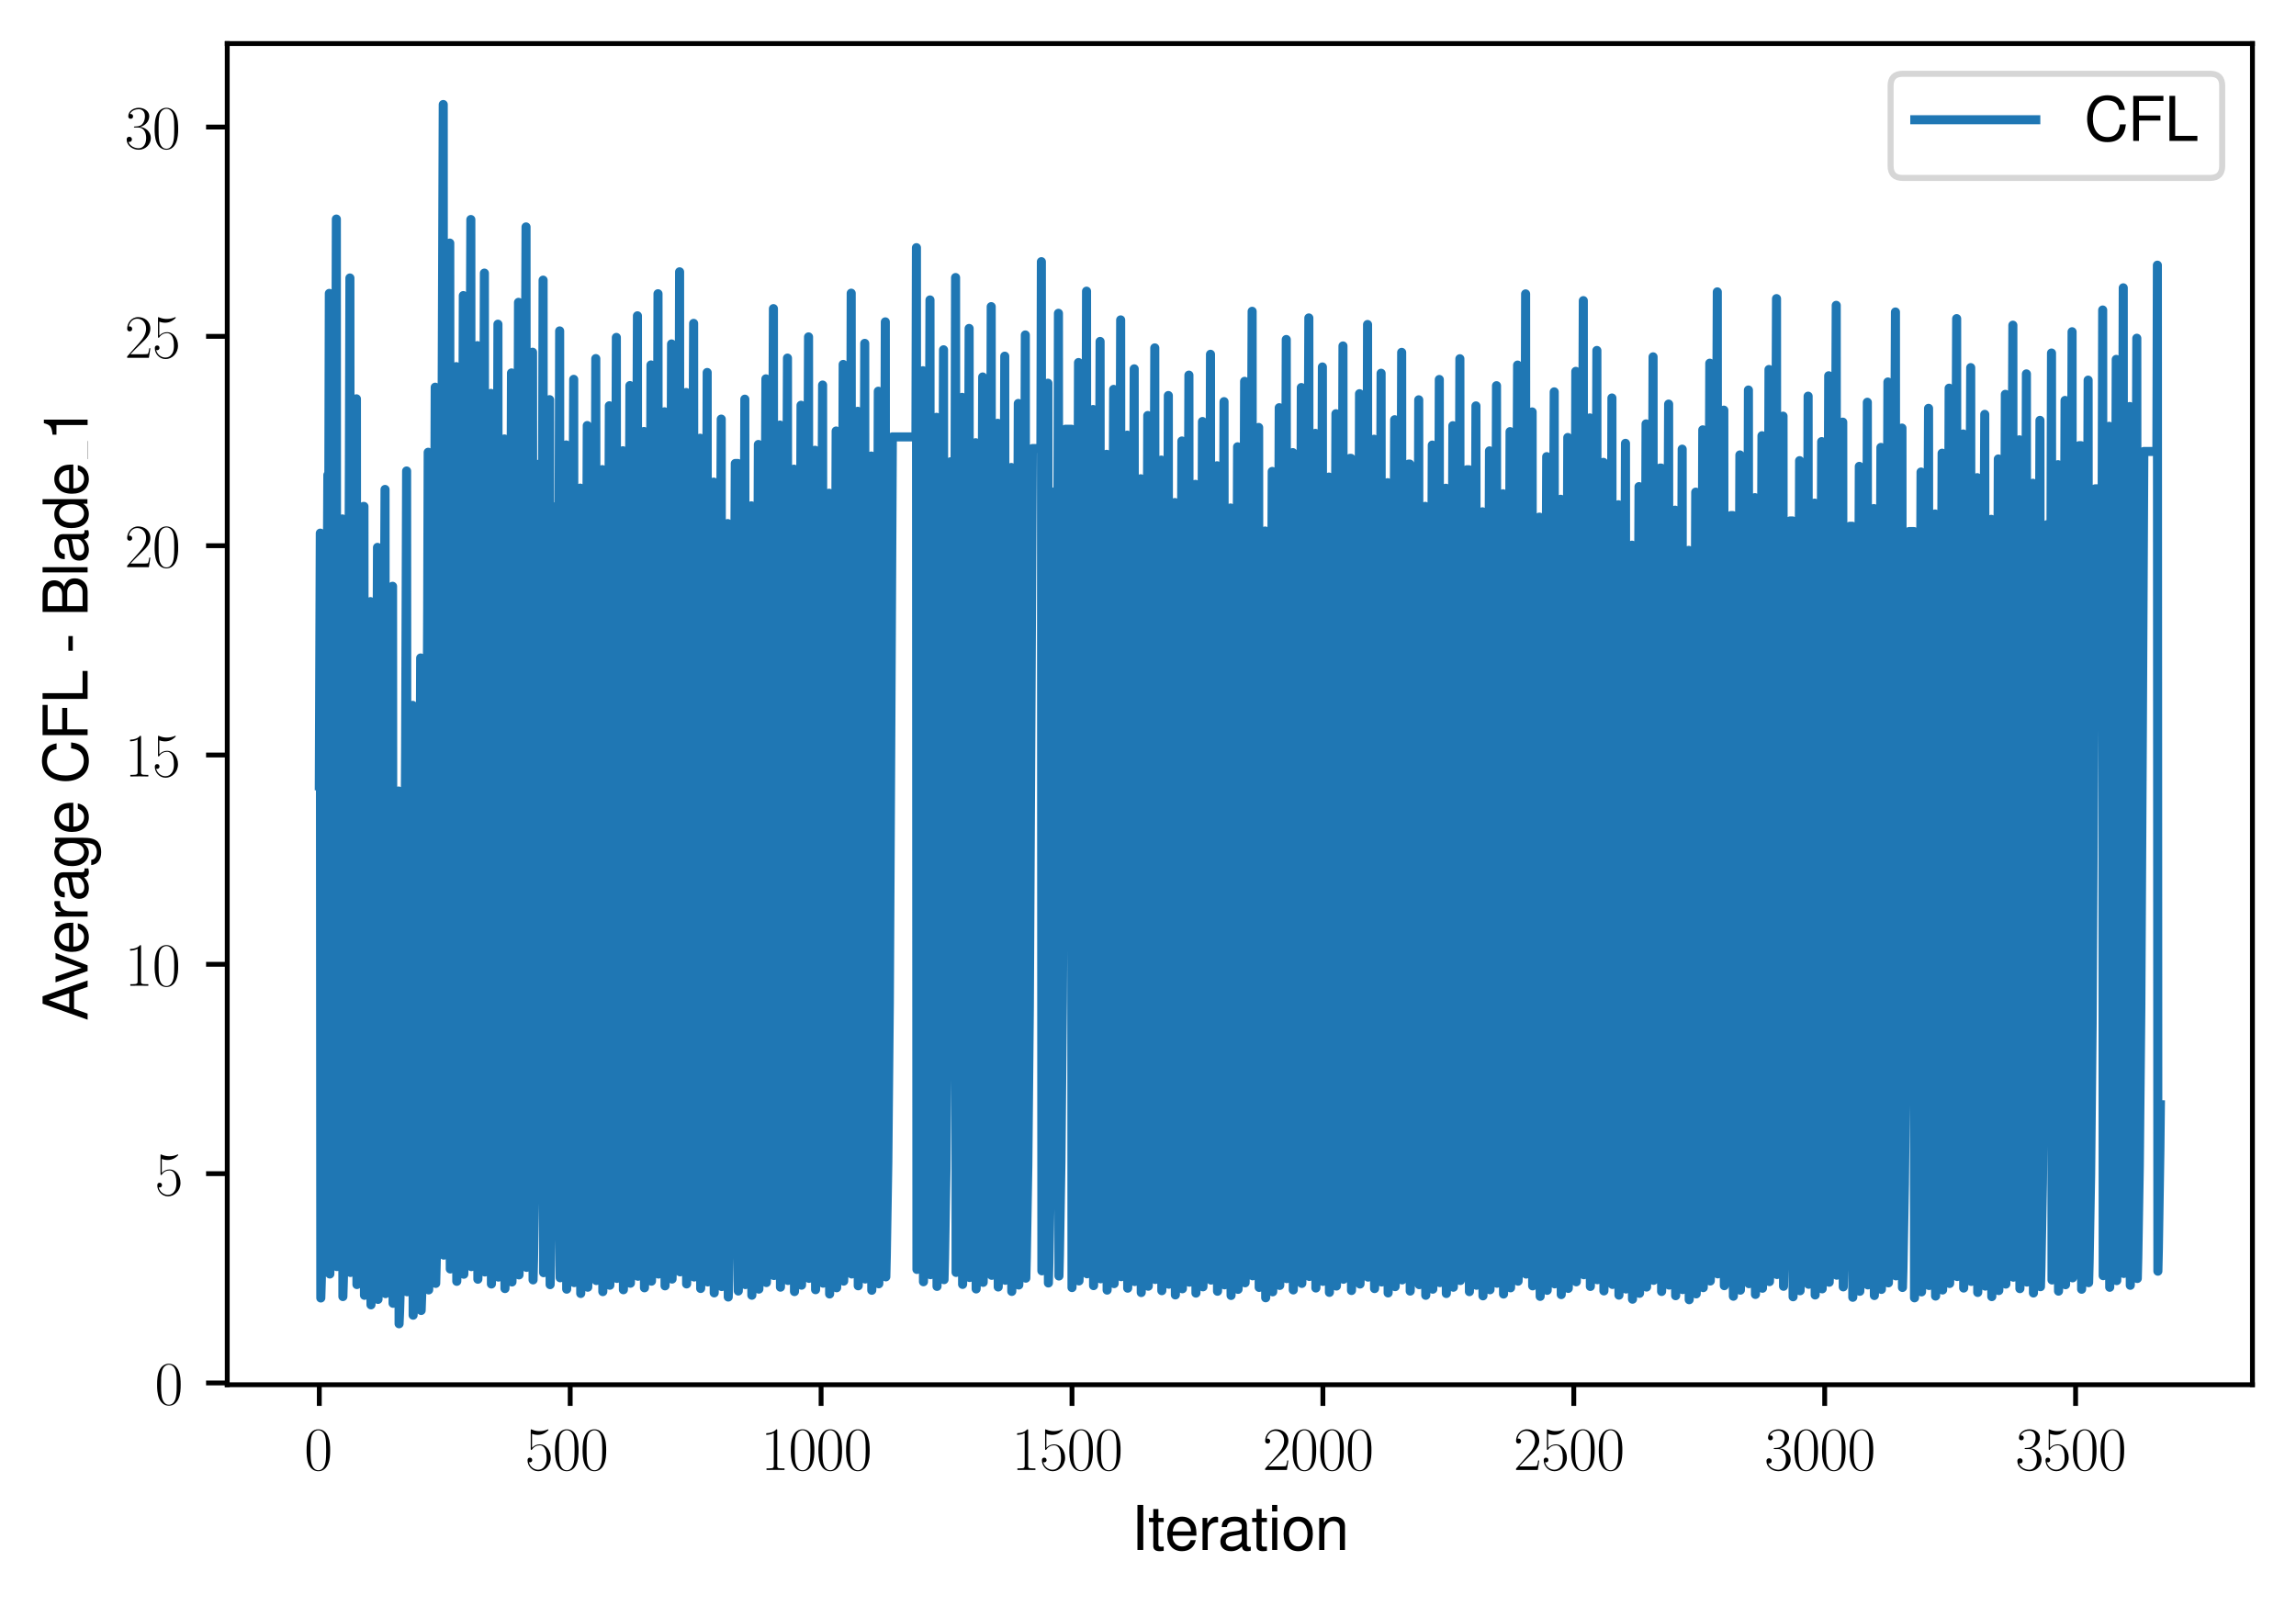 <?xml version="1.0" encoding="utf-8" standalone="no"?>
<!DOCTYPE svg PUBLIC "-//W3C//DTD SVG 1.1//EN"
  "http://www.w3.org/Graphics/SVG/1.1/DTD/svg11.dtd">
<svg xmlns:xlink="http://www.w3.org/1999/xlink" width="379.567pt" height="265.601pt" viewBox="0 0 379.567 265.601" xmlns="http://www.w3.org/2000/svg" version="1.1">
 <defs>
  <style type="text/css">*{stroke-linejoin: round; stroke-linecap: butt}</style>
 </defs>
 <g id="figure_1">
  <g id="patch_1">
   <path d="M 0 265.601 
L 379.567 265.601 
L 379.567 0 
L 0 0 
z
" style="fill: #ffffff"/>
  </g>
  <g id="axes_1">
   <g id="patch_2">
    <path d="M 37.567 228.96 
L 372.367 228.96 
L 372.367 7.2 
L 37.567 7.2 
z
" style="fill: #ffffff"/>
   </g>
   <g id="matplotlib.axis_1">
    <g id="xtick_1">
     <g id="line2d_1">
      <defs>
       <path id="mac6548c082" d="M 0 0 
L 0 3.5 
" style="stroke: #000000; stroke-width: 0.8"/>
      </defs>
      <g>
       <use xlink:href="#mac6548c082" x="52.786" y="228.96" style="stroke: #000000; stroke-width: 0.8"/>
      </g>
     </g>
     <g id="text_1">
      <!-- $\mathdefault{0}$ -->
      <g transform="translate(50.295 243.058) scale(0.1 -0.1)">
       <defs>
        <path id="CMR17-30" d="M 2688 2038 
C 2688 2430 2682 3099 2413 3613 
C 2176 4063 1798 4224 1466 4224 
C 1158 4224 768 4082 525 3620 
C 269 3137 243 2539 243 2038 
C 243 1671 250 1112 448 623 
C 723 -39 1216 -128 1466 -128 
C 1760 -128 2208 -7 2470 604 
C 2662 1048 2688 1568 2688 2038 
z
M 1466 -26 
C 1056 -26 813 328 723 816 
C 653 1196 653 1749 653 2109 
C 653 2604 653 3015 736 3407 
C 858 3954 1216 4121 1466 4121 
C 1728 4121 2067 3947 2189 3420 
C 2272 3054 2278 2623 2278 2109 
C 2278 1691 2278 1176 2202 797 
C 2067 96 1690 -26 1466 -26 
z
" transform="scale(0.016)"/>
       </defs>
       <use xlink:href="#CMR17-30" transform="scale(0.996)"/>
      </g>
     </g>
    </g>
    <g id="xtick_2">
     <g id="line2d_2">
      <g>
       <use xlink:href="#mac6548c082" x="94.263" y="228.96" style="stroke: #000000; stroke-width: 0.8"/>
      </g>
     </g>
     <g id="text_2">
      <!-- $\mathdefault{500}$ -->
      <g transform="translate(86.791 243.058) scale(0.1 -0.1)">
       <defs>
        <path id="CMR17-35" d="M 730 3750 
C 794 3724 1056 3641 1325 3641 
C 1920 3641 2246 3961 2432 4140 
C 2432 4191 2432 4224 2394 4224 
C 2387 4224 2374 4224 2323 4198 
C 2099 4102 1837 4032 1517 4032 
C 1325 4032 1037 4055 723 4191 
C 653 4224 640 4224 634 4224 
C 602 4224 595 4217 595 4090 
L 595 2231 
C 595 2113 595 2080 659 2080 
C 691 2080 704 2093 736 2139 
C 941 2435 1222 2560 1542 2560 
C 1766 2560 2246 2415 2246 1293 
C 2246 1087 2246 716 2054 422 
C 1894 159 1645 25 1370 25 
C 947 25 518 319 403 812 
C 429 806 480 793 506 793 
C 589 793 749 838 749 1036 
C 749 1209 627 1280 506 1280 
C 358 1280 262 1190 262 1011 
C 262 454 704 -128 1382 -128 
C 2042 -128 2669 441 2669 1267 
C 2669 2054 2170 2662 1549 2662 
C 1222 2662 947 2540 730 2304 
L 730 3750 
z
" transform="scale(0.016)"/>
       </defs>
       <use xlink:href="#CMR17-35" transform="scale(0.996)"/>
       <use xlink:href="#CMR17-30" transform="translate(45.69 0) scale(0.996)"/>
       <use xlink:href="#CMR17-30" transform="translate(91.381 0) scale(0.996)"/>
      </g>
     </g>
    </g>
    <g id="xtick_3">
     <g id="line2d_3">
      <g>
       <use xlink:href="#mac6548c082" x="135.741" y="228.96" style="stroke: #000000; stroke-width: 0.8"/>
      </g>
     </g>
     <g id="text_3">
      <!-- $\mathdefault{1000}$ -->
      <g transform="translate(125.778 243.058) scale(0.1 -0.1)">
       <defs>
        <path id="CMR17-31" d="M 1702 4083 
C 1702 4217 1696 4224 1606 4224 
C 1357 3927 979 3833 621 3820 
C 602 3820 570 3820 563 3808 
C 557 3795 557 3782 557 3648 
C 755 3648 1088 3686 1344 3839 
L 1344 467 
C 1344 243 1331 166 781 166 
L 589 166 
L 589 0 
C 896 6 1216 12 1523 12 
C 1830 12 2150 6 2458 0 
L 2458 166 
L 2266 166 
C 1715 166 1702 236 1702 467 
L 1702 4083 
z
" transform="scale(0.016)"/>
       </defs>
       <use xlink:href="#CMR17-31" transform="scale(0.996)"/>
       <use xlink:href="#CMR17-30" transform="translate(45.69 0) scale(0.996)"/>
       <use xlink:href="#CMR17-30" transform="translate(91.381 0) scale(0.996)"/>
       <use xlink:href="#CMR17-30" transform="translate(137.071 0) scale(0.996)"/>
      </g>
     </g>
    </g>
    <g id="xtick_4">
     <g id="line2d_4">
      <g>
       <use xlink:href="#mac6548c082" x="177.219" y="228.96" style="stroke: #000000; stroke-width: 0.8"/>
      </g>
     </g>
     <g id="text_4">
      <!-- $\mathdefault{1500}$ -->
      <g transform="translate(167.256 243.058) scale(0.1 -0.1)">
       <use xlink:href="#CMR17-31" transform="scale(0.996)"/>
       <use xlink:href="#CMR17-35" transform="translate(45.69 0) scale(0.996)"/>
       <use xlink:href="#CMR17-30" transform="translate(91.381 0) scale(0.996)"/>
       <use xlink:href="#CMR17-30" transform="translate(137.071 0) scale(0.996)"/>
      </g>
     </g>
    </g>
    <g id="xtick_5">
     <g id="line2d_5">
      <g>
       <use xlink:href="#mac6548c082" x="218.696" y="228.96" style="stroke: #000000; stroke-width: 0.8"/>
      </g>
     </g>
     <g id="text_5">
      <!-- $\mathdefault{2000}$ -->
      <g transform="translate(208.734 243.058) scale(0.1 -0.1)">
       <defs>
        <path id="CMR17-32" d="M 2669 990 
L 2554 990 
C 2490 537 2438 460 2413 422 
C 2381 371 1920 371 1830 371 
L 602 371 
C 832 620 1280 1073 1824 1596 
C 2214 1966 2669 2400 2669 3033 
C 2669 3788 2067 4224 1395 4224 
C 691 4224 262 3603 262 3027 
C 262 2777 448 2745 525 2745 
C 589 2745 781 2783 781 3007 
C 781 3206 614 3264 525 3264 
C 486 3264 448 3257 422 3244 
C 544 3788 915 4057 1306 4057 
C 1862 4057 2227 3616 2227 3033 
C 2227 2477 1901 1998 1536 1583 
L 262 147 
L 262 0 
L 2515 0 
L 2669 990 
z
" transform="scale(0.016)"/>
       </defs>
       <use xlink:href="#CMR17-32" transform="scale(0.996)"/>
       <use xlink:href="#CMR17-30" transform="translate(45.69 0) scale(0.996)"/>
       <use xlink:href="#CMR17-30" transform="translate(91.381 0) scale(0.996)"/>
       <use xlink:href="#CMR17-30" transform="translate(137.071 0) scale(0.996)"/>
      </g>
     </g>
    </g>
    <g id="xtick_6">
     <g id="line2d_6">
      <g>
       <use xlink:href="#mac6548c082" x="260.174" y="228.96" style="stroke: #000000; stroke-width: 0.8"/>
      </g>
     </g>
     <g id="text_6">
      <!-- $\mathdefault{2500}$ -->
      <g transform="translate(250.212 243.058) scale(0.1 -0.1)">
       <use xlink:href="#CMR17-32" transform="scale(0.996)"/>
       <use xlink:href="#CMR17-35" transform="translate(45.69 0) scale(0.996)"/>
       <use xlink:href="#CMR17-30" transform="translate(91.381 0) scale(0.996)"/>
       <use xlink:href="#CMR17-30" transform="translate(137.071 0) scale(0.996)"/>
      </g>
     </g>
    </g>
    <g id="xtick_7">
     <g id="line2d_7">
      <g>
       <use xlink:href="#mac6548c082" x="301.652" y="228.96" style="stroke: #000000; stroke-width: 0.8"/>
      </g>
     </g>
     <g id="text_7">
      <!-- $\mathdefault{3000}$ -->
      <g transform="translate(291.689 243.058) scale(0.1 -0.1)">
       <defs>
        <path id="CMR17-33" d="M 1414 2176 
C 1984 2176 2234 1673 2234 1094 
C 2234 322 1824 25 1453 25 
C 1114 25 563 193 390 691 
C 422 678 454 678 486 678 
C 640 678 755 780 755 947 
C 755 1132 614 1216 486 1216 
C 378 1216 211 1164 211 927 
C 211 335 787 -128 1466 -128 
C 2176 -128 2720 432 2720 1087 
C 2720 1718 2208 2176 1600 2246 
C 2086 2347 2554 2776 2554 3353 
C 2554 3856 2048 4224 1472 4224 
C 890 4224 378 3862 378 3347 
C 378 3123 544 3084 627 3084 
C 762 3084 877 3167 877 3334 
C 877 3500 762 3584 627 3584 
C 602 3584 570 3584 544 3571 
C 730 3999 1235 4076 1459 4076 
C 1683 4076 2106 3966 2106 3347 
C 2106 3167 2080 2851 1862 2574 
C 1670 2329 1453 2316 1242 2297 
C 1210 2297 1062 2284 1037 2284 
C 992 2278 966 2272 966 2227 
C 966 2182 973 2176 1101 2176 
L 1414 2176 
z
" transform="scale(0.016)"/>
       </defs>
       <use xlink:href="#CMR17-33" transform="scale(0.996)"/>
       <use xlink:href="#CMR17-30" transform="translate(45.69 0) scale(0.996)"/>
       <use xlink:href="#CMR17-30" transform="translate(91.381 0) scale(0.996)"/>
       <use xlink:href="#CMR17-30" transform="translate(137.071 0) scale(0.996)"/>
      </g>
     </g>
    </g>
    <g id="xtick_8">
     <g id="line2d_8">
      <g>
       <use xlink:href="#mac6548c082" x="343.13" y="228.96" style="stroke: #000000; stroke-width: 0.8"/>
      </g>
     </g>
     <g id="text_8">
      <!-- $\mathdefault{3500}$ -->
      <g transform="translate(333.167 243.058) scale(0.1 -0.1)">
       <use xlink:href="#CMR17-33" transform="scale(0.996)"/>
       <use xlink:href="#CMR17-35" transform="translate(45.69 0) scale(0.996)"/>
       <use xlink:href="#CMR17-30" transform="translate(91.381 0) scale(0.996)"/>
       <use xlink:href="#CMR17-30" transform="translate(137.071 0) scale(0.996)"/>
      </g>
     </g>
    </g>
    <g id="text_9">
     <!-- Iteration -->
     <g transform="translate(187.02 256.279) scale(0.1 -0.1)">
      <defs>
       <path id="NimbusSanL-Regu-49" d="M 1242 4672 
L 640 4672 
L 640 0 
L 1242 0 
L 1242 4672 
z
" transform="scale(0.016)"/>
       <path id="NimbusSanL-Regu-74" d="M 1626 3328 
L 1075 3328 
L 1075 4249 
L 544 4249 
L 544 3328 
L 90 3328 
L 90 2892 
L 544 2892 
L 544 402 
C 544 64 774 -128 1190 -128 
C 1318 -128 1446 -116 1626 -84 
L 1626 364 
C 1555 345 1472 339 1370 339 
C 1139 339 1075 402 1075 634 
L 1075 2892 
L 1626 2892 
L 1626 3328 
z
" transform="scale(0.016)"/>
       <path id="NimbusSanL-Regu-65" d="M 3283 1484 
C 3283 1998 3245 2311 3149 2565 
C 2931 3123 2419 3456 1792 3456 
C 858 3456 256 2734 256 1619 
C 256 545 838 -128 1779 -128 
C 2547 -128 3078 307 3213 1018 
L 2675 1018 
C 2528 588 2227 364 1798 364 
C 1459 364 1171 514 992 787 
C 864 974 819 1161 813 1484 
L 3283 1484 
z
M 826 1920 
C 870 2552 1248 2963 1786 2963 
C 2310 2963 2714 2519 2714 1959 
C 2714 1946 2714 1933 2707 1920 
L 826 1920 
z
" transform="scale(0.016)"/>
       <path id="NimbusSanL-Regu-72" d="M 442 3328 
L 442 0 
L 979 0 
L 979 1727 
C 979 2203 1101 2514 1357 2698 
C 1523 2819 1683 2857 2054 2863 
L 2054 3404 
C 1965 3449 1920 3456 1850 3456 
C 1504 3456 1242 3251 934 2750 
L 934 3328 
L 442 3328 
z
" transform="scale(0.016)"/>
       <path id="NimbusSanL-Regu-61" d="M 3424 332 
C 3366 320 3341 320 3309 320 
C 3123 320 3021 415 3021 581 
L 3021 2542 
C 3021 3135 2586 3456 1760 3456 
C 1274 3456 870 3315 646 3065 
C 493 2893 429 2702 416 2370 
L 954 2370 
C 998 2778 1242 2963 1741 2963 
C 2221 2963 2490 2784 2490 2466 
L 2490 2326 
C 2490 2103 2355 2007 1933 1956 
C 1178 1861 1062 1835 858 1753 
C 467 1593 269 1294 269 861 
C 269 256 691 -128 1370 -128 
C 1792 -128 2131 19 2509 364 
C 2547 25 2714 -128 3059 -128 
C 3168 -128 3251 -116 3424 -71 
L 3424 332 
z
M 2490 1071 
C 2490 893 2438 785 2278 638 
C 2061 441 1798 339 1485 339 
C 1069 339 826 536 826 874 
C 826 1224 1062 1402 1632 1485 
C 2195 1562 2310 1587 2490 1670 
L 2490 1071 
z
" transform="scale(0.016)"/>
       <path id="NimbusSanL-Regu-69" d="M 960 3358 
L 429 3358 
L 429 0 
L 960 0 
L 960 3358 
z
M 960 4672 
L 422 4672 
L 422 3999 
L 960 3999 
L 960 4672 
z
" transform="scale(0.016)"/>
       <path id="NimbusSanL-Regu-6f" d="M 1741 3456 
C 800 3456 230 2784 230 1663 
C 230 543 794 -128 1747 -128 
C 2688 -128 3264 543 3264 1638 
C 3264 2791 2707 3456 1741 3456 
z
M 1747 2963 
C 2349 2963 2707 2472 2707 1644 
C 2707 861 2336 364 1747 364 
C 1152 364 787 855 787 1663 
C 787 2466 1152 2963 1747 2963 
z
" transform="scale(0.016)"/>
       <path id="NimbusSanL-Regu-6e" d="M 448 3328 
L 448 0 
L 986 0 
L 986 1835 
C 986 2539 1344 2988 1894 2988 
C 2317 2988 2586 2732 2586 2328 
L 2586 0 
L 3117 0 
L 3117 2539 
C 3117 3097 2701 3456 2054 3456 
C 1555 3456 1235 3263 941 2796 
L 941 3328 
L 448 3328 
z
" transform="scale(0.016)"/>
      </defs>
      <use xlink:href="#NimbusSanL-Regu-49" transform="scale(0.996)"/>
      <use xlink:href="#NimbusSanL-Regu-74" transform="translate(27.695 0) scale(0.996)"/>
      <use xlink:href="#NimbusSanL-Regu-65" transform="translate(55.39 0) scale(0.996)"/>
      <use xlink:href="#NimbusSanL-Regu-72" transform="translate(110.782 0) scale(0.996)"/>
      <use xlink:href="#NimbusSanL-Regu-61" transform="translate(142.961 0) scale(0.996)"/>
      <use xlink:href="#NimbusSanL-Regu-74" transform="translate(198.353 0) scale(0.996)"/>
      <use xlink:href="#NimbusSanL-Regu-69" transform="translate(226.048 0) scale(0.996)"/>
      <use xlink:href="#NimbusSanL-Regu-6f" transform="translate(248.165 0) scale(0.996)"/>
      <use xlink:href="#NimbusSanL-Regu-6e" transform="translate(303.556 0) scale(0.996)"/>
     </g>
    </g>
   </g>
   <g id="matplotlib.axis_2">
    <g id="ytick_1">
     <g id="line2d_9">
      <defs>
       <path id="mc8220f5335" d="M 0 0 
L -3.5 0 
" style="stroke: #000000; stroke-width: 0.8"/>
      </defs>
      <g>
       <use xlink:href="#mc8220f5335" x="37.567" y="228.667" style="stroke: #000000; stroke-width: 0.8"/>
      </g>
     </g>
     <g id="text_10">
      <!-- $\mathdefault{0}$ -->
      <g transform="translate(25.586 232.217) scale(0.1 -0.1)">
       <use xlink:href="#CMR17-30" transform="scale(0.996)"/>
      </g>
     </g>
    </g>
    <g id="ytick_2">
     <g id="line2d_10">
      <g>
       <use xlink:href="#mc8220f5335" x="37.567" y="194.057" style="stroke: #000000; stroke-width: 0.8"/>
      </g>
     </g>
     <g id="text_11">
      <!-- $\mathdefault{5}$ -->
      <g transform="translate(25.586 197.606) scale(0.1 -0.1)">
       <use xlink:href="#CMR17-35" transform="scale(0.996)"/>
      </g>
     </g>
    </g>
    <g id="ytick_3">
     <g id="line2d_11">
      <g>
       <use xlink:href="#mc8220f5335" x="37.567" y="159.447" style="stroke: #000000; stroke-width: 0.8"/>
      </g>
     </g>
     <g id="text_12">
      <!-- $\mathdefault{10}$ -->
      <g transform="translate(20.605 162.996) scale(0.1 -0.1)">
       <use xlink:href="#CMR17-31" transform="scale(0.996)"/>
       <use xlink:href="#CMR17-30" transform="translate(45.69 0) scale(0.996)"/>
      </g>
     </g>
    </g>
    <g id="ytick_4">
     <g id="line2d_12">
      <g>
       <use xlink:href="#mc8220f5335" x="37.567" y="124.837" style="stroke: #000000; stroke-width: 0.8"/>
      </g>
     </g>
     <g id="text_13">
      <!-- $\mathdefault{15}$ -->
      <g transform="translate(20.605 128.386) scale(0.1 -0.1)">
       <use xlink:href="#CMR17-31" transform="scale(0.996)"/>
       <use xlink:href="#CMR17-35" transform="translate(45.69 0) scale(0.996)"/>
      </g>
     </g>
    </g>
    <g id="ytick_5">
     <g id="line2d_13">
      <g>
       <use xlink:href="#mc8220f5335" x="37.567" y="90.226" style="stroke: #000000; stroke-width: 0.8"/>
      </g>
     </g>
     <g id="text_14">
      <!-- $\mathdefault{20}$ -->
      <g transform="translate(20.605 93.776) scale(0.1 -0.1)">
       <use xlink:href="#CMR17-32" transform="scale(0.996)"/>
       <use xlink:href="#CMR17-30" transform="translate(45.69 0) scale(0.996)"/>
      </g>
     </g>
    </g>
    <g id="ytick_6">
     <g id="line2d_14">
      <g>
       <use xlink:href="#mc8220f5335" x="37.567" y="55.616" style="stroke: #000000; stroke-width: 0.8"/>
      </g>
     </g>
     <g id="text_15">
      <!-- $\mathdefault{25}$ -->
      <g transform="translate(20.605 59.165) scale(0.1 -0.1)">
       <use xlink:href="#CMR17-32" transform="scale(0.996)"/>
       <use xlink:href="#CMR17-35" transform="translate(45.69 0) scale(0.996)"/>
      </g>
     </g>
    </g>
    <g id="ytick_7">
     <g id="line2d_15">
      <g>
       <use xlink:href="#mc8220f5335" x="37.567" y="21.006" style="stroke: #000000; stroke-width: 0.8"/>
      </g>
     </g>
     <g id="text_16">
      <!-- $\mathdefault{30}$ -->
      <g transform="translate(20.605 24.555) scale(0.1 -0.1)">
       <use xlink:href="#CMR17-33" transform="scale(0.996)"/>
       <use xlink:href="#CMR17-30" transform="translate(45.69 0) scale(0.996)"/>
      </g>
     </g>
    </g>
    <g id="text_17">
     <!-- Average CFL - Blade_1 -->
     <g transform="translate(14.483 168.779) rotate(-90) scale(0.1 -0.1)">
      <defs>
       <path id="NimbusSanL-Regu-41" d="M 3034 1408 
L 3514 0 
L 4179 0 
L 2541 4672 
L 1773 4672 
L 109 0 
L 742 0 
L 1235 1408 
L 3034 1408 
z
M 2867 1907 
L 1382 1907 
L 2150 4032 
L 2867 1907 
z
" transform="scale(0.016)"/>
       <path id="NimbusSanL-Regu-76" d="M 1824 0 
L 3110 3328 
L 2509 3328 
L 1562 629 
L 666 3328 
L 64 3328 
L 1242 0 
L 1824 0 
z
" transform="scale(0.016)"/>
       <path id="NimbusSanL-Regu-67" d="M 2637 3359 
L 2637 2873 
C 2368 3270 2042 3456 1613 3456 
C 762 3456 186 2714 186 1632 
C 186 1084 333 638 608 320 
C 858 38 1216 -128 1568 -128 
C 1990 -128 2285 51 2586 473 
L 2586 300 
C 2586 -155 2528 -441 2394 -634 
C 2253 -841 1978 -960 1651 -960 
C 1408 -960 1190 -894 1043 -774 
C 922 -674 870 -581 838 -375 
L 294 -375 
C 352 -1031 845 -1408 1632 -1408 
C 2131 -1408 2560 -1248 2778 -980 
C 3034 -661 3130 -222 3130 568 
L 3130 3359 
L 2637 3359 
z
M 1670 2963 
C 2246 2963 2586 2479 2586 1644 
C 2586 848 2240 364 1677 364 
C 1094 364 742 855 742 1663 
C 742 2466 1101 2963 1670 2963 
z
" transform="scale(0.016)"/>
       <path id="NimbusSanL-Regu-43" d="M 4237 3219 
C 4051 4236 3462 4736 2438 4736 
C 1811 4736 1306 4537 960 4154 
C 538 3696 307 3035 307 2284 
C 307 1522 544 867 986 415 
C 1344 44 1805 -128 2413 -128 
C 3552 -128 4192 485 4333 1712 
L 3718 1712 
C 3667 1394 3603 1178 3507 994 
C 3315 612 2918 396 2419 396 
C 1491 396 902 1134 902 2291 
C 902 3480 1466 4211 2368 4211 
C 2746 4211 3098 4096 3290 3918 
C 3462 3759 3558 3562 3629 3219 
L 4237 3219 
z
" transform="scale(0.016)"/>
       <path id="NimbusSanL-Regu-46" d="M 1171 2112 
L 3398 2112 
L 3398 2636 
L 1171 2636 
L 1171 4147 
L 3706 4147 
L 3706 4672 
L 576 4672 
L 576 0 
L 1171 0 
L 1171 2112 
z
" transform="scale(0.016)"/>
       <path id="NimbusSanL-Regu-4c" d="M 1107 4672 
L 512 4672 
L 512 0 
L 3411 0 
L 3411 524 
L 1107 524 
L 1107 4672 
z
" transform="scale(0.016)"/>
       <path id="NimbusSanL-Regu-2d" d="M 1818 1996 
L 294 1996 
L 294 1536 
L 1818 1536 
L 1818 1996 
z
" transform="scale(0.016)"/>
       <path id="NimbusSanL-Regu-42" d="M 506 0 
L 2611 0 
C 3053 0 3379 121 3629 390 
C 3859 632 3987 961 3987 1321 
C 3987 1878 3731 2214 3136 2444 
C 3558 2643 3782 2994 3782 3476 
C 3782 3821 3654 4127 3411 4345 
C 3168 4569 2848 4672 2400 4672 
L 506 4672 
L 506 0 
z
M 1101 2636 
L 1101 4147 
L 2253 4147 
C 2586 4147 2771 4101 2931 3977 
C 3098 3847 3187 3652 3187 3391 
C 3187 3138 3098 2936 2931 2806 
C 2771 2682 2586 2636 2253 2636 
L 1101 2636 
z
M 1101 524 
L 1101 2112 
L 2554 2112 
C 2842 2112 3034 2042 3174 1890 
C 3315 1745 3392 1542 3392 1315 
C 3392 1093 3315 891 3174 746 
C 3034 594 2842 524 2554 524 
L 1101 524 
z
" transform="scale(0.016)"/>
       <path id="NimbusSanL-Regu-6c" d="M 973 4672 
L 435 4672 
L 435 0 
L 973 0 
L 973 4672 
z
" transform="scale(0.016)"/>
       <path id="NimbusSanL-Regu-64" d="M 3168 4672 
L 2637 4672 
L 2637 2937 
C 2413 3276 2054 3456 1606 3456 
C 736 3456 166 2759 166 1695 
C 166 568 723 -128 1626 -128 
C 2086 -128 2406 44 2694 460 
L 2694 19 
L 3168 19 
L 3168 4672 
z
M 1696 2956 
C 2272 2956 2637 2447 2637 1651 
C 2637 880 2266 371 1702 371 
C 1114 371 723 887 723 1663 
C 723 2440 1114 2956 1696 2956 
z
" transform="scale(0.016)"/>
       <path id="NimbusSanL-Regu-31" d="M 1658 3232 
L 1658 0 
L 2221 0 
L 2221 4537 
L 1850 4537 
C 1651 3840 1523 3744 653 3635 
L 653 3232 
L 1658 3232 
z
" transform="scale(0.016)"/>
      </defs>
      <use xlink:href="#NimbusSanL-Regu-41" transform="scale(0.996)"/>
      <use xlink:href="#NimbusSanL-Regu-76" transform="translate(62.466 0) scale(0.996)"/>
      <use xlink:href="#NimbusSanL-Regu-65" transform="translate(109.788 0) scale(0.996)"/>
      <use xlink:href="#NimbusSanL-Regu-72" transform="translate(165.18 0) scale(0.996)"/>
      <use xlink:href="#NimbusSanL-Regu-61" transform="translate(197.359 0) scale(0.996)"/>
      <use xlink:href="#NimbusSanL-Regu-67" transform="translate(252.751 0) scale(0.996)"/>
      <use xlink:href="#NimbusSanL-Regu-65" transform="translate(308.143 0) scale(0.996)"/>
      <use xlink:href="#NimbusSanL-Regu-43" transform="translate(391.229 0) scale(0.996)"/>
      <use xlink:href="#NimbusSanL-Regu-46" transform="translate(463.159 0) scale(0.996)"/>
      <use xlink:href="#NimbusSanL-Regu-4c" transform="translate(524.031 0) scale(0.996)"/>
      <use xlink:href="#NimbusSanL-Regu-2d" transform="translate(607.118 0) scale(0.996)"/>
      <use xlink:href="#NimbusSanL-Regu-42" transform="translate(667.988 0) scale(0.996)"/>
      <use xlink:href="#NimbusSanL-Regu-6c" transform="translate(734.438 0) scale(0.996)"/>
      <use xlink:href="#NimbusSanL-Regu-61" transform="translate(756.555 0) scale(0.996)"/>
      <use xlink:href="#NimbusSanL-Regu-64" transform="translate(811.947 0) scale(0.996)"/>
      <use xlink:href="#NimbusSanL-Regu-65" transform="translate(867.339 0) scale(0.996)"/>
      <use xlink:href="#NimbusSanL-Regu-31" transform="translate(958.596 0) scale(0.996)"/>
      <path d="M 928.708 0 
L 958.596 0 
L 958.596 0.399 
L 928.708 0.399 
L 928.708 0 
z
"/>
     </g>
    </g>
   </g>
   <g id="line2d_16">
    <path d="M 52.786 129.926 
L 52.951 88.153 
L 53.034 214.616 
L 53.117 211.806 
L 53.366 199.53 
L 53.615 178.319 
L 53.864 141.665 
L 54.196 78.535 
L 54.362 78.535 
L 54.445 48.509 
L 54.528 210.652 
L 54.611 207.049 
L 54.859 191.31 
L 55.108 164.114 
L 55.357 117.118 
L 55.606 36.221 
L 55.689 209.423 
L 55.772 205.574 
L 56.021 188.762 
L 56.27 159.711 
L 56.519 109.549 
L 56.601 85.805 
L 56.684 214.381 
L 56.767 211.524 
L 57.016 199.044 
L 57.265 177.486 
L 57.514 140.297 
L 57.763 76.225 
L 57.846 45.964 
L 57.929 210.397 
L 58.012 206.743 
L 58.261 190.782 
L 58.509 163.205 
L 58.758 115.611 
L 58.924 65.944 
L 59.007 212.395 
L 59.09 209.141 
L 59.339 194.925 
L 59.588 170.361 
L 59.837 127.964 
L 60.086 83.736 
L 60.169 83.736 
L 60.252 214.174 
L 60.334 211.276 
L 60.583 198.614 
L 60.832 176.739 
L 61.081 138.94 
L 61.247 99.477 
L 61.33 215.748 
L 61.413 213.165 
L 61.662 201.879 
L 61.911 182.376 
L 62.159 148.68 
L 62.408 90.505 
L 62.491 214.851 
L 62.574 212.088 
L 62.823 200.018 
L 63.072 179.161 
L 63.321 143.142 
L 63.653 80.926 
L 63.736 213.893 
L 63.819 210.939 
L 64.067 198.032 
L 64.316 175.729 
L 64.565 137.19 
L 64.731 118.895 
L 64.814 118.895 
L 64.897 96.94 
L 64.98 215.495 
L 65.063 212.86 
L 65.312 201.352 
L 65.561 181.467 
L 65.81 147.105 
L 65.892 130.793 
L 65.975 218.88 
L 66.058 216.923 
L 66.307 208.372 
L 66.556 193.597 
L 66.805 168.066 
L 67.054 123.948 
L 67.22 77.874 
L 67.303 213.588 
L 67.386 210.572 
L 67.635 197.399 
L 67.883 174.636 
L 68.132 135.3 
L 68.215 116.627 
L 68.298 217.463 
L 68.381 215.223 
L 68.63 205.435 
L 68.879 188.521 
L 69.128 159.295 
L 69.377 128.771 
L 69.46 128.771 
L 69.543 108.792 
L 69.625 216.68 
L 69.708 214.282 
L 69.957 203.81 
L 70.206 185.714 
L 70.455 154.444 
L 70.704 100.415 
L 70.787 74.78 
L 70.87 213.279 
L 70.953 210.201 
L 71.202 196.757 
L 71.451 173.527 
L 71.699 133.384 
L 71.948 64.022 
L 72.031 212.203 
L 72.114 208.91 
L 72.363 194.526 
L 72.612 169.672 
L 72.861 126.723 
L 73.276 17.28 
L 73.358 207.529 
L 73.441 203.301 
L 73.69 184.834 
L 73.939 152.924 
L 74.188 97.782 
L 74.354 40.192 
L 74.437 209.82 
L 74.52 206.05 
L 74.769 189.585 
L 75.018 161.133 
L 75.266 111.969 
L 75.432 60.623 
L 75.515 211.863 
L 75.598 208.502 
L 75.847 193.822 
L 76.096 168.454 
L 76.345 124.619 
L 76.594 48.872 
L 76.677 210.688 
L 76.76 207.092 
L 77.009 191.385 
L 77.257 164.243 
L 77.506 117.343 
L 77.838 36.298 
L 77.921 209.431 
L 78.004 205.583 
L 78.253 188.778 
L 78.502 159.738 
L 78.751 109.557 
L 78.917 57.149 
L 78.999 211.516 
L 79.082 208.085 
L 79.331 193.101 
L 79.58 167.209 
L 79.829 122.468 
L 80.078 45.154 
L 80.161 210.316 
L 80.244 206.646 
L 80.493 190.614 
L 80.742 162.911 
L 80.99 115.041 
L 81.156 65.045 
L 81.239 212.305 
L 81.322 209.033 
L 81.571 194.739 
L 81.82 170.039 
L 82.069 127.357 
L 82.318 53.603 
L 82.401 211.161 
L 82.484 207.66 
L 82.732 192.366 
L 82.981 165.939 
L 83.23 120.272 
L 83.396 72.578 
L 83.479 213.059 
L 83.562 209.937 
L 83.811 196.301 
L 84.06 172.738 
L 84.309 132.021 
L 84.557 61.663 
L 84.64 211.967 
L 84.723 208.627 
L 84.972 194.037 
L 85.221 168.827 
L 85.47 125.262 
L 85.719 49.991 
L 85.802 210.8 
L 85.885 207.226 
L 86.134 191.617 
L 86.382 164.644 
L 86.631 118.036 
L 86.963 37.519 
L 87.046 209.553 
L 87.129 205.73 
L 87.378 189.031 
L 87.627 160.175 
L 87.876 110.313 
L 88.042 58.237 
L 88.125 211.624 
L 88.208 208.216 
L 88.456 193.327 
L 88.705 167.599 
L 88.954 123.142 
L 89.203 76.71 
L 89.701 76.71 
L 89.784 46.319 
L 89.867 210.433 
L 89.95 206.786 
L 90.198 190.856 
L 90.447 163.329 
L 90.696 115.762 
L 90.862 66.084 
L 90.945 212.409 
L 91.028 209.157 
L 91.277 194.954 
L 91.526 170.411 
L 91.775 128 
L 92.023 83.706 
L 92.438 83.706 
L 92.521 54.714 
L 92.604 211.272 
L 92.687 207.793 
L 92.936 192.596 
L 93.185 166.337 
L 93.434 120.96 
L 93.6 73.569 
L 93.683 213.158 
L 93.766 210.056 
L 94.014 196.506 
L 94.263 173.093 
L 94.512 132.634 
L 94.844 62.722 
L 94.927 212.073 
L 95.01 208.754 
L 95.259 194.257 
L 95.508 169.206 
L 95.756 125.919 
L 95.922 80.709 
L 96.005 213.872 
L 96.088 210.912 
L 96.337 197.987 
L 96.586 175.651 
L 96.835 137.056 
L 97.084 70.362 
L 97.167 212.837 
L 97.25 209.671 
L 97.499 195.841 
L 97.747 171.944 
L 97.996 130.649 
L 98.245 87.521 
L 98.411 87.521 
L 98.494 59.291 
L 98.577 211.73 
L 98.66 208.342 
L 98.909 193.546 
L 99.158 167.977 
L 99.407 123.794 
L 99.572 77.65 
L 99.655 213.566 
L 99.738 210.545 
L 99.987 197.353 
L 100.236 174.555 
L 100.485 135.162 
L 100.734 67.089 
L 100.817 212.51 
L 100.9 209.278 
L 101.149 195.163 
L 101.397 170.771 
L 101.646 128.622 
L 101.895 55.79 
L 101.978 211.38 
L 102.061 207.922 
L 102.31 192.82 
L 102.559 166.722 
L 102.808 121.627 
L 102.974 74.529 
L 103.057 213.254 
L 103.139 210.171 
L 103.388 196.705 
L 103.637 173.437 
L 103.886 133.229 
L 104.135 63.749 
L 104.218 212.176 
L 104.301 208.877 
L 104.55 194.47 
L 104.799 169.574 
L 105.047 126.554 
L 105.379 52.216 
L 105.462 211.022 
L 105.545 207.493 
L 105.794 192.079 
L 106.043 165.442 
L 106.292 119.413 
L 106.458 71.342 
L 106.541 212.935 
L 106.624 209.788 
L 106.872 196.044 
L 107.121 172.295 
L 107.37 131.256 
L 107.619 60.34 
L 107.702 211.835 
L 107.785 208.468 
L 108.034 193.763 
L 108.283 168.353 
L 108.532 124.443 
L 108.78 48.568 
L 108.863 210.658 
L 108.946 207.056 
L 109.195 191.322 
L 109.444 164.135 
L 109.693 117.155 
L 109.859 68.089 
L 109.942 212.61 
L 110.025 209.398 
L 110.274 195.37 
L 110.523 171.129 
L 110.771 129.242 
L 111.02 56.868 
L 111.103 211.488 
L 111.186 208.052 
L 111.435 193.043 
L 111.684 167.109 
L 111.933 122.294 
L 112.182 75.507 
L 112.265 75.507 
L 112.348 44.943 
L 112.431 210.295 
L 112.513 206.62 
L 112.762 190.57 
L 113.011 162.836 
L 113.26 114.91 
L 113.426 64.898 
L 113.509 212.291 
L 113.592 209.015 
L 113.841 194.708 
L 114.09 169.986 
L 114.338 127.266 
L 114.67 53.467 
L 114.753 211.147 
L 114.836 207.643 
L 115.085 192.338 
L 115.334 165.89 
L 115.583 120.188 
L 115.749 72.457 
L 115.832 213.046 
L 115.915 209.922 
L 116.164 196.276 
L 116.412 172.695 
L 116.661 131.946 
L 116.91 61.588 
L 116.993 211.96 
L 117.076 208.618 
L 117.325 194.022 
L 117.574 168.8 
L 117.823 125.216 
L 117.989 79.713 
L 118.071 213.772 
L 118.154 210.793 
L 118.403 197.78 
L 118.652 175.294 
L 118.901 136.439 
L 119.233 69.296 
L 119.316 212.73 
L 119.399 209.543 
L 119.648 195.62 
L 119.897 171.562 
L 120.145 129.989 
L 120.311 86.57 
L 120.394 214.458 
L 120.477 211.616 
L 120.726 199.202 
L 120.975 177.751 
L 121.224 140.685 
L 121.556 76.633 
L 121.97 76.633 
L 122.053 213.464 
L 122.136 210.423 
L 122.385 197.142 
L 122.634 174.191 
L 122.883 134.532 
L 123.132 66.002 
L 123.215 212.401 
L 123.298 209.148 
L 123.547 194.937 
L 123.795 170.381 
L 124.044 127.949 
L 124.21 83.633 
L 124.293 214.164 
L 124.376 211.263 
L 124.625 198.593 
L 124.874 176.699 
L 125.123 138.866 
L 125.372 73.491 
L 125.455 213.15 
L 125.537 210.046 
L 125.786 196.49 
L 126.035 173.065 
L 126.284 132.586 
L 126.616 62.639 
L 126.699 212.065 
L 126.782 208.744 
L 127.031 194.24 
L 127.28 169.176 
L 127.528 125.867 
L 127.86 51.028 
L 127.943 210.904 
L 128.026 207.351 
L 128.275 191.832 
L 128.524 165.016 
L 128.773 118.678 
L 128.939 70.282 
L 129.022 212.829 
L 129.105 209.661 
L 129.353 195.825 
L 129.602 171.915 
L 129.851 130.6 
L 130.183 59.207 
L 130.266 211.721 
L 130.349 208.332 
L 130.598 193.528 
L 130.847 167.947 
L 131.095 123.742 
L 131.261 77.575 
L 131.344 213.558 
L 131.427 210.536 
L 131.676 197.337 
L 131.925 174.528 
L 132.174 135.115 
L 132.423 67.008 
L 132.506 212.502 
L 132.589 209.268 
L 132.838 195.146 
L 133.086 170.742 
L 133.335 128.572 
L 133.667 55.703 
L 133.75 211.371 
L 133.833 207.912 
L 134.082 192.802 
L 134.331 166.691 
L 134.58 121.572 
L 134.746 74.451 
L 134.828 213.246 
L 134.911 210.161 
L 135.16 196.689 
L 135.409 173.409 
L 135.658 133.181 
L 135.99 63.666 
L 136.073 212.167 
L 136.156 208.867 
L 136.405 194.453 
L 136.654 169.544 
L 136.902 126.503 
L 137.068 81.551 
L 137.151 213.956 
L 137.234 211.013 
L 137.483 198.161 
L 137.732 175.953 
L 137.981 137.577 
L 138.23 71.262 
L 138.313 212.927 
L 138.396 209.779 
L 138.644 196.028 
L 138.893 172.266 
L 139.142 131.206 
L 139.391 60.255 
L 139.474 211.826 
L 139.557 208.458 
L 139.806 193.745 
L 140.055 168.322 
L 140.304 124.391 
L 140.552 78.509 
L 140.635 78.509 
L 140.718 48.477 
L 140.801 210.648 
L 140.884 207.045 
L 141.133 191.303 
L 141.382 164.102 
L 141.631 117.098 
L 141.797 68.008 
L 141.88 212.602 
L 141.963 209.388 
L 142.212 195.353 
L 142.46 171.1 
L 142.709 129.191 
L 142.958 56.773 
L 143.041 211.478 
L 143.124 208.04 
L 143.373 193.023 
L 143.622 167.074 
L 143.871 122.235 
L 144.037 75.404 
L 144.12 213.341 
L 144.202 210.276 
L 144.451 196.887 
L 144.7 173.751 
L 144.949 133.771 
L 145.198 64.686 
L 145.281 212.269 
L 145.364 208.99 
L 145.613 194.664 
L 145.862 169.91 
L 146.11 127.135 
L 146.359 53.219 
L 146.442 211.123 
L 146.525 207.614 
L 146.774 192.286 
L 147.023 165.801 
L 147.272 120.034 
L 147.521 72.236 
L 151.42 72.236 
L 151.503 40.949 
L 151.585 209.896 
L 151.668 206.141 
L 151.917 189.742 
L 152.166 161.405 
L 152.415 112.437 
L 152.581 61.296 
L 152.664 211.93 
L 152.747 208.583 
L 152.996 193.961 
L 153.245 168.695 
L 153.493 125.036 
L 153.742 49.592 
L 153.825 210.76 
L 153.908 207.178 
L 154.157 191.534 
L 154.406 164.501 
L 154.655 117.788 
L 154.821 69.002 
L 154.904 212.701 
L 154.987 209.508 
L 155.236 195.559 
L 155.484 171.456 
L 155.733 129.807 
L 155.982 57.836 
L 156.065 211.584 
L 156.148 208.168 
L 156.397 193.244 
L 156.646 167.455 
L 156.895 122.893 
L 157.144 76.352 
L 157.89 76.352 
L 157.973 45.889 
L 158.056 210.39 
L 158.139 206.734 
L 158.388 190.767 
L 158.637 163.175 
L 158.886 115.496 
L 159.051 65.701 
L 159.134 212.371 
L 159.217 209.111 
L 159.466 194.875 
L 159.715 170.273 
L 159.964 127.763 
L 160.213 54.304 
L 160.296 211.231 
L 160.379 207.744 
L 160.628 192.511 
L 160.877 166.19 
L 161.125 120.706 
L 161.291 73.203 
L 161.374 213.121 
L 161.457 210.012 
L 161.706 196.43 
L 161.955 172.962 
L 162.204 132.408 
L 162.453 62.331 
L 162.536 212.034 
L 162.619 208.707 
L 162.867 194.176 
L 163.116 169.066 
L 163.365 125.676 
L 163.614 80.36 
L 163.78 80.36 
L 163.863 50.699 
L 163.946 210.871 
L 164.029 207.311 
L 164.278 191.764 
L 164.527 164.898 
L 164.775 118.474 
L 164.941 69.989 
L 165.024 212.8 
L 165.107 209.626 
L 165.356 195.764 
L 165.605 171.81 
L 165.854 130.418 
L 166.103 58.892 
L 166.186 211.69 
L 166.269 208.294 
L 166.517 193.463 
L 166.766 167.834 
L 167.015 123.547 
L 167.181 77.294 
L 167.264 213.53 
L 167.347 210.503 
L 167.596 197.279 
L 167.845 174.428 
L 168.094 134.941 
L 168.343 66.708 
L 168.425 212.472 
L 168.508 209.232 
L 168.757 195.084 
L 169.006 170.635 
L 169.255 128.387 
L 169.504 55.382 
L 169.587 211.339 
L 169.67 207.873 
L 169.919 192.735 
L 170.168 166.576 
L 170.416 121.374 
L 170.665 74.165 
L 172.075 74.165 
L 172.158 43.264 
L 172.241 210.127 
L 172.324 206.419 
L 172.573 190.222 
L 172.822 162.234 
L 173.071 113.871 
L 173.237 63.36 
L 173.32 212.137 
L 173.403 208.831 
L 173.652 194.389 
L 173.901 169.435 
L 174.149 126.313 
L 174.398 81.278 
L 174.896 81.278 
L 174.979 51.8 
L 175.062 210.981 
L 175.145 207.443 
L 175.394 191.992 
L 175.643 165.293 
L 175.891 119.156 
L 176.14 70.97 
L 177.136 70.97 
L 177.219 212.898 
L 177.302 209.744 
L 177.551 195.967 
L 177.799 172.162 
L 178.048 131.026 
L 178.297 59.942 
L 178.38 211.795 
L 178.463 208.42 
L 178.712 193.681 
L 178.961 168.21 
L 179.21 124.197 
L 179.459 78.23 
L 179.541 78.23 
L 179.624 48.143 
L 179.707 210.615 
L 179.79 207.005 
L 180.039 191.234 
L 180.288 163.982 
L 180.537 116.891 
L 180.703 67.71 
L 180.786 212.572 
L 180.869 209.353 
L 181.118 195.291 
L 181.367 170.993 
L 181.615 129.007 
L 181.864 56.454 
L 181.947 211.446 
L 182.03 208.002 
L 182.279 192.957 
L 182.528 166.96 
L 182.777 122.037 
L 182.943 75.12 
L 183.026 213.313 
L 183.109 210.242 
L 183.357 196.828 
L 183.606 173.649 
L 183.855 133.595 
L 184.104 64.382 
L 184.187 212.239 
L 184.27 208.953 
L 184.519 194.601 
L 184.768 169.801 
L 185.017 126.946 
L 185.265 52.893 
L 185.348 211.09 
L 185.431 207.575 
L 185.68 192.219 
L 185.929 165.684 
L 186.178 119.833 
L 186.344 71.946 
L 186.427 212.995 
L 186.51 209.861 
L 186.759 196.17 
L 187.007 172.511 
L 187.256 131.629 
L 187.505 60.986 
L 187.588 211.899 
L 187.671 208.546 
L 187.92 193.897 
L 188.169 168.584 
L 188.418 124.843 
L 188.584 79.161 
L 188.667 213.717 
L 188.75 210.727 
L 188.998 197.666 
L 189.247 175.096 
L 189.496 136.097 
L 189.745 68.705 
L 189.828 212.671 
L 189.911 209.472 
L 190.16 195.498 
L 190.409 171.35 
L 190.658 129.623 
L 190.906 57.519 
L 190.989 211.553 
L 191.072 208.13 
L 191.321 193.178 
L 191.57 167.342 
L 191.819 122.697 
L 191.985 76.07 
L 192.068 213.408 
L 192.151 210.356 
L 192.4 197.025 
L 192.648 173.989 
L 192.897 134.183 
L 193.146 65.398 
L 193.229 212.341 
L 193.312 209.075 
L 193.561 194.812 
L 193.81 170.165 
L 194.059 127.575 
L 194.225 83.095 
L 194.308 214.11 
L 194.391 211.199 
L 194.639 198.482 
L 194.888 176.506 
L 195.137 138.533 
L 195.386 72.915 
L 195.469 213.092 
L 195.552 209.977 
L 195.801 196.371 
L 196.05 172.858 
L 196.298 132.23 
L 196.547 62.023 
L 196.63 212.003 
L 196.713 208.67 
L 196.962 194.112 
L 197.211 168.956 
L 197.46 125.485 
L 197.626 80.085 
L 197.709 213.809 
L 197.792 210.838 
L 198.041 197.857 
L 198.289 175.428 
L 198.538 136.669 
L 198.787 69.695 
L 198.87 212.77 
L 198.953 209.591 
L 199.202 195.703 
L 199.451 171.705 
L 199.7 130.236 
L 199.949 86.926 
L 200.031 86.926 
L 200.114 58.577 
L 200.197 211.658 
L 200.28 208.257 
L 200.529 193.398 
L 200.778 167.721 
L 201.027 123.352 
L 201.193 77.013 
L 201.276 213.502 
L 201.359 210.469 
L 201.608 197.22 
L 201.857 174.327 
L 202.105 134.767 
L 202.354 66.408 
L 202.437 212.442 
L 202.52 209.196 
L 202.769 195.021 
L 203.018 170.527 
L 203.267 128.201 
L 203.433 83.995 
L 203.516 214.2 
L 203.599 211.307 
L 203.847 198.668 
L 204.096 176.829 
L 204.345 139.09 
L 204.594 73.878 
L 204.677 213.189 
L 204.76 210.093 
L 205.009 196.57 
L 205.258 173.204 
L 205.507 132.826 
L 205.755 63.053 
L 205.838 212.106 
L 205.921 208.794 
L 206.17 194.326 
L 206.419 169.325 
L 206.668 126.124 
L 207 51.472 
L 207.083 210.948 
L 207.166 207.404 
L 207.415 191.924 
L 207.663 165.175 
L 207.912 118.952 
L 208.078 70.678 
L 208.161 212.868 
L 208.244 209.709 
L 208.493 195.907 
L 208.742 172.057 
L 208.991 130.844 
L 209.157 87.802 
L 209.24 214.581 
L 209.323 211.764 
L 209.571 199.458 
L 209.82 178.193 
L 210.069 141.447 
L 210.318 77.951 
L 210.401 213.596 
L 210.484 210.582 
L 210.733 197.415 
L 210.982 174.663 
L 211.23 135.348 
L 211.479 67.411 
L 211.562 212.542 
L 211.645 209.317 
L 211.894 195.229 
L 212.143 170.886 
L 212.392 128.822 
L 212.641 56.134 
L 212.724 211.414 
L 212.807 207.964 
L 213.056 192.891 
L 213.304 166.846 
L 213.553 121.84 
L 213.719 74.835 
L 213.802 213.284 
L 213.885 210.208 
L 214.134 196.769 
L 214.383 173.547 
L 214.632 133.419 
L 214.881 91.509 
L 215.046 91.509 
L 215.129 64.077 
L 215.212 212.208 
L 215.295 208.917 
L 215.544 194.538 
L 215.793 169.692 
L 216.042 126.758 
L 216.374 52.567 
L 216.457 211.057 
L 216.54 207.535 
L 216.788 192.151 
L 217.037 165.568 
L 217.286 119.631 
L 217.452 71.655 
L 217.535 212.966 
L 217.618 209.826 
L 217.867 196.109 
L 218.116 172.407 
L 218.365 131.449 
L 218.614 60.675 
L 218.696 211.868 
L 218.779 208.508 
L 219.028 193.832 
L 219.277 168.473 
L 219.526 124.651 
L 219.692 78.883 
L 219.775 213.689 
L 219.858 210.693 
L 220.107 197.608 
L 220.356 174.997 
L 220.604 135.925 
L 220.853 68.409 
L 220.936 212.642 
L 221.019 209.436 
L 221.268 195.436 
L 221.517 171.244 
L 221.766 129.439 
L 222.015 57.201 
L 222.098 211.521 
L 222.181 208.092 
L 222.429 193.112 
L 222.678 167.228 
L 222.927 122.5 
L 223.176 75.787 
L 223.342 75.787 
L 223.425 213.379 
L 223.508 210.322 
L 223.757 196.966 
L 224.006 173.887 
L 224.254 134.008 
L 224.503 92.357 
L 224.669 92.357 
L 224.752 65.095 
L 224.835 212.31 
L 224.918 209.039 
L 225.167 194.749 
L 225.416 170.057 
L 225.665 127.388 
L 225.914 82.825 
L 225.997 82.825 
L 226.08 53.656 
L 226.162 211.166 
L 226.245 207.666 
L 226.494 192.377 
L 226.743 165.958 
L 226.992 120.305 
L 227.158 72.626 
L 227.241 213.063 
L 227.324 209.942 
L 227.573 196.311 
L 227.822 172.755 
L 228.07 132.051 
L 228.319 61.714 
L 228.402 211.972 
L 228.485 208.633 
L 228.734 194.048 
L 228.983 168.845 
L 229.232 125.294 
L 229.398 79.81 
L 229.481 213.782 
L 229.564 210.805 
L 229.813 197.8 
L 230.061 175.329 
L 230.31 136.499 
L 230.559 69.4 
L 230.642 212.741 
L 230.725 209.555 
L 230.974 195.642 
L 231.223 171.599 
L 231.472 130.053 
L 231.72 58.262 
L 231.803 211.627 
L 231.886 208.219 
L 232.135 193.332 
L 232.384 167.608 
L 232.633 123.157 
L 232.882 76.732 
L 233.048 76.732 
L 233.131 213.474 
L 233.214 210.435 
L 233.463 197.162 
L 233.711 174.226 
L 233.96 134.593 
L 234.209 93.2 
L 234.458 93.2 
L 234.541 66.107 
L 234.624 212.411 
L 234.707 209.16 
L 234.956 194.959 
L 235.205 170.419 
L 235.453 128.014 
L 235.619 83.727 
L 235.702 214.173 
L 235.785 211.275 
L 236.034 198.613 
L 236.283 176.733 
L 236.532 138.924 
L 236.781 73.591 
L 236.864 213.16 
L 236.947 210.058 
L 237.196 196.511 
L 237.444 173.101 
L 237.693 132.648 
L 237.942 62.746 
L 238.025 212.075 
L 238.108 208.757 
L 238.357 194.262 
L 238.606 169.215 
L 238.855 125.933 
L 239.021 80.73 
L 239.104 213.874 
L 239.186 210.915 
L 239.435 197.991 
L 239.684 175.659 
L 239.933 137.069 
L 240.182 70.385 
L 240.265 212.839 
L 240.348 209.674 
L 240.597 195.846 
L 240.846 171.952 
L 241.094 130.663 
L 241.343 59.316 
L 241.426 211.732 
L 241.509 208.345 
L 241.758 193.551 
L 242.007 167.986 
L 242.256 123.809 
L 242.505 77.672 
L 242.837 77.672 
L 242.919 213.568 
L 243.002 210.548 
L 243.251 197.357 
L 243.5 174.563 
L 243.749 135.175 
L 243.998 67.112 
L 244.081 212.512 
L 244.164 209.281 
L 244.413 195.167 
L 244.662 170.779 
L 244.91 128.637 
L 245.076 84.623 
L 245.159 214.263 
L 245.242 211.382 
L 245.491 198.798 
L 245.74 177.054 
L 245.989 139.479 
L 246.238 74.55 
L 246.321 213.256 
L 246.404 210.173 
L 246.652 196.71 
L 246.901 173.444 
L 247.15 133.242 
L 247.399 63.772 
L 247.482 212.178 
L 247.565 208.88 
L 247.814 194.475 
L 248.063 169.582 
L 248.312 126.569 
L 248.477 81.645 
L 248.56 213.965 
L 248.643 211.025 
L 248.892 198.181 
L 249.141 175.987 
L 249.39 137.635 
L 249.639 71.364 
L 249.722 212.937 
L 249.805 209.791 
L 250.054 196.049 
L 250.303 172.303 
L 250.551 131.269 
L 250.883 60.363 
L 250.966 211.837 
L 251.049 208.471 
L 251.298 193.768 
L 251.547 168.361 
L 251.796 124.458 
L 252.045 78.605 
L 252.128 78.605 
L 252.21 48.593 
L 252.293 210.66 
L 252.376 207.059 
L 252.625 191.327 
L 252.874 164.144 
L 253.123 117.17 
L 253.289 68.111 
L 253.372 212.612 
L 253.455 209.401 
L 253.704 195.375 
L 253.953 171.137 
L 254.201 129.255 
L 254.45 85.514 
L 254.533 85.514 
L 254.616 214.352 
L 254.699 211.489 
L 254.948 198.983 
L 255.197 177.373 
L 255.446 140.031 
L 255.695 75.503 
L 255.778 213.351 
L 255.861 210.288 
L 256.109 196.907 
L 256.358 173.786 
L 256.607 133.832 
L 256.939 64.792 
L 257.022 212.28 
L 257.105 209.002 
L 257.354 194.686 
L 257.603 169.948 
L 257.851 127.2 
L 258.017 82.554 
L 258.1 214.056 
L 258.183 211.134 
L 258.432 198.369 
L 258.681 176.313 
L 258.93 138.198 
L 259.179 72.336 
L 259.262 213.034 
L 259.345 209.908 
L 259.594 196.251 
L 259.842 172.651 
L 260.091 131.871 
L 260.34 89.281 
L 260.423 89.281 
L 260.506 61.404 
L 260.589 211.941 
L 260.672 208.596 
L 260.921 193.984 
L 261.17 168.734 
L 261.419 125.102 
L 261.75 49.707 
L 261.833 210.771 
L 261.916 207.192 
L 262.165 191.558 
L 262.414 164.543 
L 262.663 117.86 
L 262.829 69.104 
L 262.912 212.711 
L 262.995 209.52 
L 263.244 195.58 
L 263.492 171.493 
L 263.741 129.87 
L 263.99 57.946 
L 264.073 211.595 
L 264.156 208.181 
L 264.405 193.267 
L 264.654 167.495 
L 264.903 122.961 
L 265.069 76.45 
L 265.152 213.446 
L 265.234 210.401 
L 265.483 197.104 
L 265.732 174.125 
L 265.981 134.419 
L 266.23 92.949 
L 266.396 92.949 
L 266.479 65.805 
L 266.562 212.381 
L 266.645 209.124 
L 266.894 194.896 
L 267.142 170.311 
L 267.391 127.828 
L 267.557 83.458 
L 267.64 214.147 
L 267.723 211.242 
L 267.972 198.557 
L 268.221 176.636 
L 268.47 138.758 
L 268.719 73.303 
L 268.802 213.131 
L 268.885 210.024 
L 269.133 196.451 
L 269.382 172.998 
L 269.631 132.47 
L 269.797 90.143 
L 269.88 214.815 
L 269.963 212.045 
L 270.212 199.943 
L 270.461 179.032 
L 270.71 142.897 
L 270.958 80.456 
L 271.041 213.846 
L 271.124 210.882 
L 271.373 197.934 
L 271.622 175.561 
L 271.871 136.899 
L 272.12 70.091 
L 272.203 212.81 
L 272.286 209.638 
L 272.535 195.785 
L 272.783 171.847 
L 273.032 130.481 
L 273.281 59.002 
L 273.364 211.701 
L 273.447 208.308 
L 273.696 193.486 
L 273.945 167.873 
L 274.194 123.615 
L 274.443 77.392 
L 274.608 77.392 
L 274.691 213.54 
L 274.774 210.514 
L 275.023 197.299 
L 275.272 174.463 
L 275.521 135.001 
L 275.853 66.813 
L 275.936 212.482 
L 276.019 209.245 
L 276.268 195.105 
L 276.516 170.672 
L 276.765 128.451 
L 276.931 84.356 
L 277.014 214.236 
L 277.097 211.35 
L 277.346 198.743 
L 277.595 176.958 
L 277.844 139.314 
L 278.093 74.264 
L 278.176 213.227 
L 278.259 210.139 
L 278.507 196.65 
L 278.756 173.342 
L 279.005 133.065 
L 279.171 91 
L 279.254 214.901 
L 279.337 212.147 
L 279.586 200.121 
L 279.835 179.339 
L 280.084 143.427 
L 280.332 81.372 
L 280.415 213.938 
L 280.498 210.992 
L 280.747 198.124 
L 280.996 175.889 
L 281.245 137.466 
L 281.494 71.072 
L 281.577 212.908 
L 281.66 209.756 
L 281.909 195.988 
L 282.157 172.198 
L 282.406 131.088 
L 282.655 60.051 
L 282.738 211.806 
L 282.821 208.433 
L 283.07 193.703 
L 283.319 168.249 
L 283.568 124.264 
L 283.899 48.259 
L 283.982 210.627 
L 284.065 207.018 
L 284.314 191.258 
L 284.563 164.024 
L 284.812 116.963 
L 284.978 67.814 
L 285.061 212.582 
L 285.144 209.365 
L 285.393 195.313 
L 285.642 171.031 
L 285.89 129.071 
L 286.139 85.248 
L 286.471 85.248 
L 286.554 214.326 
L 286.637 211.457 
L 286.886 198.928 
L 287.135 177.278 
L 287.384 139.866 
L 287.632 75.219 
L 287.715 213.323 
L 287.798 210.254 
L 288.047 196.848 
L 288.296 173.684 
L 288.545 133.656 
L 288.794 91.851 
L 288.96 91.851 
L 289.043 64.488 
L 289.126 212.25 
L 289.209 208.966 
L 289.457 194.623 
L 289.706 169.839 
L 289.955 127.012 
L 290.121 82.283 
L 290.204 214.029 
L 290.287 211.101 
L 290.536 198.313 
L 290.785 176.215 
L 291.034 138.03 
L 291.283 72.046 
L 291.365 213.005 
L 291.448 209.873 
L 291.697 196.191 
L 291.946 172.547 
L 292.195 131.692 
L 292.444 61.094 
L 292.527 211.91 
L 292.61 208.559 
L 292.859 193.919 
L 293.108 168.623 
L 293.356 124.91 
L 293.688 49.375 
L 293.771 210.738 
L 293.854 207.152 
L 294.103 191.489 
L 294.352 164.424 
L 294.601 117.654 
L 294.767 68.808 
L 294.85 212.682 
L 294.933 209.484 
L 295.181 195.519 
L 295.43 171.387 
L 295.679 129.687 
L 295.928 86.135 
L 296.343 86.135 
L 296.426 214.414 
L 296.509 211.564 
L 296.758 199.112 
L 297.006 177.596 
L 297.255 140.415 
L 297.504 76.168 
L 297.587 213.418 
L 297.67 210.368 
L 297.919 197.045 
L 298.168 174.024 
L 298.417 134.244 
L 298.666 92.697 
L 298.831 92.697 
L 298.914 65.503 
L 298.997 212.351 
L 299.08 209.088 
L 299.329 194.834 
L 299.578 170.203 
L 299.827 127.64 
L 299.993 83.189 
L 300.076 214.12 
L 300.159 211.21 
L 300.408 198.501 
L 300.656 176.54 
L 300.905 138.591 
L 301.154 73.015 
L 301.237 213.102 
L 301.32 209.989 
L 301.569 196.391 
L 301.818 172.894 
L 302.067 132.292 
L 302.316 62.13 
L 302.399 212.014 
L 302.482 208.683 
L 302.73 194.134 
L 302.979 168.994 
L 303.228 125.552 
L 303.56 50.484 
L 303.643 210.849 
L 303.726 207.285 
L 303.975 191.719 
L 304.224 164.821 
L 304.472 118.341 
L 304.638 69.797 
L 304.721 212.78 
L 304.804 209.603 
L 305.053 195.724 
L 305.302 171.741 
L 305.551 130.299 
L 305.8 87.017 
L 306.215 87.017 
L 306.297 214.502 
L 306.38 211.669 
L 306.629 199.295 
L 306.878 177.911 
L 307.127 140.961 
L 307.376 77.111 
L 307.459 213.512 
L 307.542 210.481 
L 307.791 197.241 
L 308.04 174.362 
L 308.288 134.828 
L 308.537 93.538 
L 308.62 93.538 
L 308.703 66.512 
L 308.786 212.452 
L 308.869 209.209 
L 309.118 195.043 
L 309.367 170.564 
L 309.616 128.265 
L 309.782 84.088 
L 309.865 214.21 
L 309.947 211.318 
L 310.196 198.688 
L 310.445 176.862 
L 310.694 139.148 
L 310.943 73.978 
L 311.026 213.198 
L 311.109 210.105 
L 311.358 196.591 
L 311.607 173.239 
L 311.855 132.888 
L 312.104 63.16 
L 312.187 212.117 
L 312.27 208.807 
L 312.519 194.348 
L 312.768 169.363 
L 313.017 126.189 
L 313.349 51.586 
L 313.432 210.959 
L 313.515 207.418 
L 313.763 191.948 
L 314.012 165.216 
L 314.261 119.023 
L 314.427 70.779 
L 314.51 212.879 
L 314.593 209.721 
L 314.842 195.928 
L 315.091 172.093 
L 315.34 130.907 
L 315.588 87.893 
L 316.418 87.893 
L 316.501 214.59 
L 316.584 211.775 
L 316.833 199.476 
L 317.082 178.225 
L 317.331 141.504 
L 317.579 78.048 
L 317.662 213.606 
L 317.745 210.593 
L 317.994 197.435 
L 318.243 174.698 
L 318.492 135.408 
L 318.824 67.515 
L 318.907 212.552 
L 318.99 209.329 
L 319.239 195.251 
L 319.487 170.924 
L 319.736 128.886 
L 319.902 84.982 
L 319.985 214.299 
L 320.068 211.425 
L 320.317 198.873 
L 320.566 177.183 
L 320.815 139.701 
L 321.064 74.934 
L 321.146 213.294 
L 321.229 210.219 
L 321.478 196.789 
L 321.727 173.582 
L 321.976 133.48 
L 322.225 64.183 
L 322.308 212.219 
L 322.391 208.929 
L 322.64 194.56 
L 322.889 169.73 
L 323.137 126.823 
L 323.469 52.681 
L 323.552 211.069 
L 323.635 207.549 
L 323.884 192.175 
L 324.133 165.608 
L 324.382 119.701 
L 324.548 71.756 
L 324.631 212.976 
L 324.714 209.838 
L 324.962 196.13 
L 325.211 172.443 
L 325.46 131.512 
L 325.792 60.783 
L 325.875 211.879 
L 325.958 208.521 
L 326.207 193.855 
L 326.456 168.511 
L 326.705 124.718 
L 326.87 78.98 
L 326.953 213.699 
L 327.036 210.705 
L 327.285 197.628 
L 327.534 175.032 
L 327.783 135.985 
L 328.115 68.512 
L 328.198 212.652 
L 328.281 209.449 
L 328.53 195.458 
L 328.778 171.281 
L 329.027 129.503 
L 329.193 85.871 
L 329.276 214.388 
L 329.359 211.532 
L 329.608 199.057 
L 329.857 177.501 
L 330.106 140.252 
L 330.355 75.885 
L 330.438 213.389 
L 330.52 210.334 
L 330.769 196.986 
L 331.018 173.923 
L 331.267 134.069 
L 331.516 65.201 
L 331.599 212.321 
L 331.682 209.051 
L 331.931 194.771 
L 332.18 170.094 
L 332.428 127.453 
L 332.76 53.769 
L 332.843 211.178 
L 332.926 207.68 
L 333.175 192.401 
L 333.424 165.998 
L 333.673 120.375 
L 333.839 72.726 
L 333.922 213.073 
L 334.005 209.955 
L 334.253 196.331 
L 334.502 172.791 
L 334.751 132.113 
L 335 61.821 
L 335.083 211.983 
L 335.166 208.646 
L 335.415 194.07 
L 335.664 168.883 
L 335.913 125.36 
L 336.078 79.905 
L 336.161 213.791 
L 336.244 210.816 
L 336.493 197.82 
L 336.742 175.363 
L 336.991 136.558 
L 337.24 69.502 
L 337.323 212.751 
L 337.406 209.568 
L 337.655 195.663 
L 337.903 171.636 
L 338.152 130.117 
L 338.401 86.754 
L 339.065 86.754 
L 339.148 58.371 
L 339.231 211.638 
L 339.314 208.232 
L 339.563 193.355 
L 339.811 167.647 
L 340.06 123.225 
L 340.226 76.83 
L 340.309 213.484 
L 340.392 210.447 
L 340.641 197.182 
L 340.89 174.261 
L 341.139 134.654 
L 341.388 66.211 
L 341.471 212.422 
L 341.554 209.173 
L 341.802 194.981 
L 342.051 170.457 
L 342.3 128.079 
L 342.549 54.851 
L 342.632 211.286 
L 342.715 207.809 
L 342.964 192.625 
L 343.213 166.386 
L 343.462 121.045 
L 343.71 73.691 
L 344.042 73.691 
L 344.125 213.17 
L 344.208 210.07 
L 344.457 196.531 
L 344.706 173.136 
L 344.955 132.71 
L 345.204 62.853 
L 345.287 212.086 
L 345.369 208.77 
L 345.618 194.284 
L 345.867 169.253 
L 346.116 125.999 
L 346.365 80.825 
L 347.526 80.825 
L 347.609 51.257 
L 347.692 210.926 
L 347.775 207.378 
L 348.024 191.88 
L 348.273 165.098 
L 348.522 118.82 
L 348.688 70.487 
L 348.771 212.849 
L 348.854 209.686 
L 349.102 195.867 
L 349.351 171.988 
L 349.6 130.726 
L 349.849 59.425 
L 349.932 211.743 
L 350.015 208.358 
L 350.264 193.573 
L 350.513 168.025 
L 350.762 123.877 
L 351.01 47.589 
L 351.093 210.56 
L 351.176 206.938 
L 351.425 191.119 
L 351.674 163.784 
L 351.923 116.549 
L 352.089 67.216 
L 352.172 212.522 
L 352.255 209.293 
L 352.504 195.189 
L 352.753 170.817 
L 353.001 128.701 
L 353.25 55.926 
L 353.333 211.393 
L 353.416 207.938 
L 353.665 192.848 
L 353.914 166.771 
L 354.163 121.71 
L 354.412 74.649 
L 356.568 74.649 
L 356.651 43.845 
L 356.734 210.185 
L 356.817 206.489 
L 357.066 190.343 
L 357.149 182.678 
L 357.149 182.678 
" clip-path="url(#pe3f3cd9089)" style="fill: none; stroke: #1f77b4; stroke-width: 1.5; stroke-linecap: square"/>
   </g>
   <g id="patch_3">
    <path d="M 37.567 228.96 
L 37.567 7.2 
" style="fill: none; stroke: #000000; stroke-width: 0.8; stroke-linejoin: miter; stroke-linecap: square"/>
   </g>
   <g id="patch_4">
    <path d="M 372.367 228.96 
L 372.367 7.2 
" style="fill: none; stroke: #000000; stroke-width: 0.8; stroke-linejoin: miter; stroke-linecap: square"/>
   </g>
   <g id="patch_5">
    <path d="M 37.567 228.96 
L 372.367 228.96 
" style="fill: none; stroke: #000000; stroke-width: 0.8; stroke-linejoin: miter; stroke-linecap: square"/>
   </g>
   <g id="patch_6">
    <path d="M 37.567 7.2 
L 372.367 7.2 
" style="fill: none; stroke: #000000; stroke-width: 0.8; stroke-linejoin: miter; stroke-linecap: square"/>
   </g>
   <g id="legend_1">
    <g id="patch_7">
     <path d="M 314.548 29.42 
L 365.367 29.42 
Q 367.367 29.42 367.367 27.42 
L 367.367 14.2 
Q 367.367 12.2 365.367 12.2 
L 314.548 12.2 
Q 312.548 12.2 312.548 14.2 
L 312.548 27.42 
Q 312.548 29.42 314.548 29.42 
z
" style="fill: #ffffff; opacity: 0.8; stroke: #cccccc; stroke-linejoin: miter"/>
    </g>
    <g id="line2d_17">
     <path d="M 316.548 19.798 
L 326.548 19.798 
L 336.548 19.798 
" style="fill: none; stroke: #1f77b4; stroke-width: 1.5; stroke-linecap: square"/>
    </g>
    <g id="text_18">
     <!-- CFL -->
     <g transform="translate(344.548 23.298) scale(0.1 -0.1)">
      <use xlink:href="#NimbusSanL-Regu-43" transform="scale(0.996)"/>
      <use xlink:href="#NimbusSanL-Regu-46" transform="translate(71.93 0) scale(0.996)"/>
      <use xlink:href="#NimbusSanL-Regu-4c" transform="translate(132.802 0) scale(0.996)"/>
     </g>
    </g>
   </g>
  </g>
 </g>
 <defs>
  <clipPath id="pe3f3cd9089">
   <rect x="37.567" y="7.2" width="334.8" height="221.76"/>
  </clipPath>
 </defs>
</svg>
